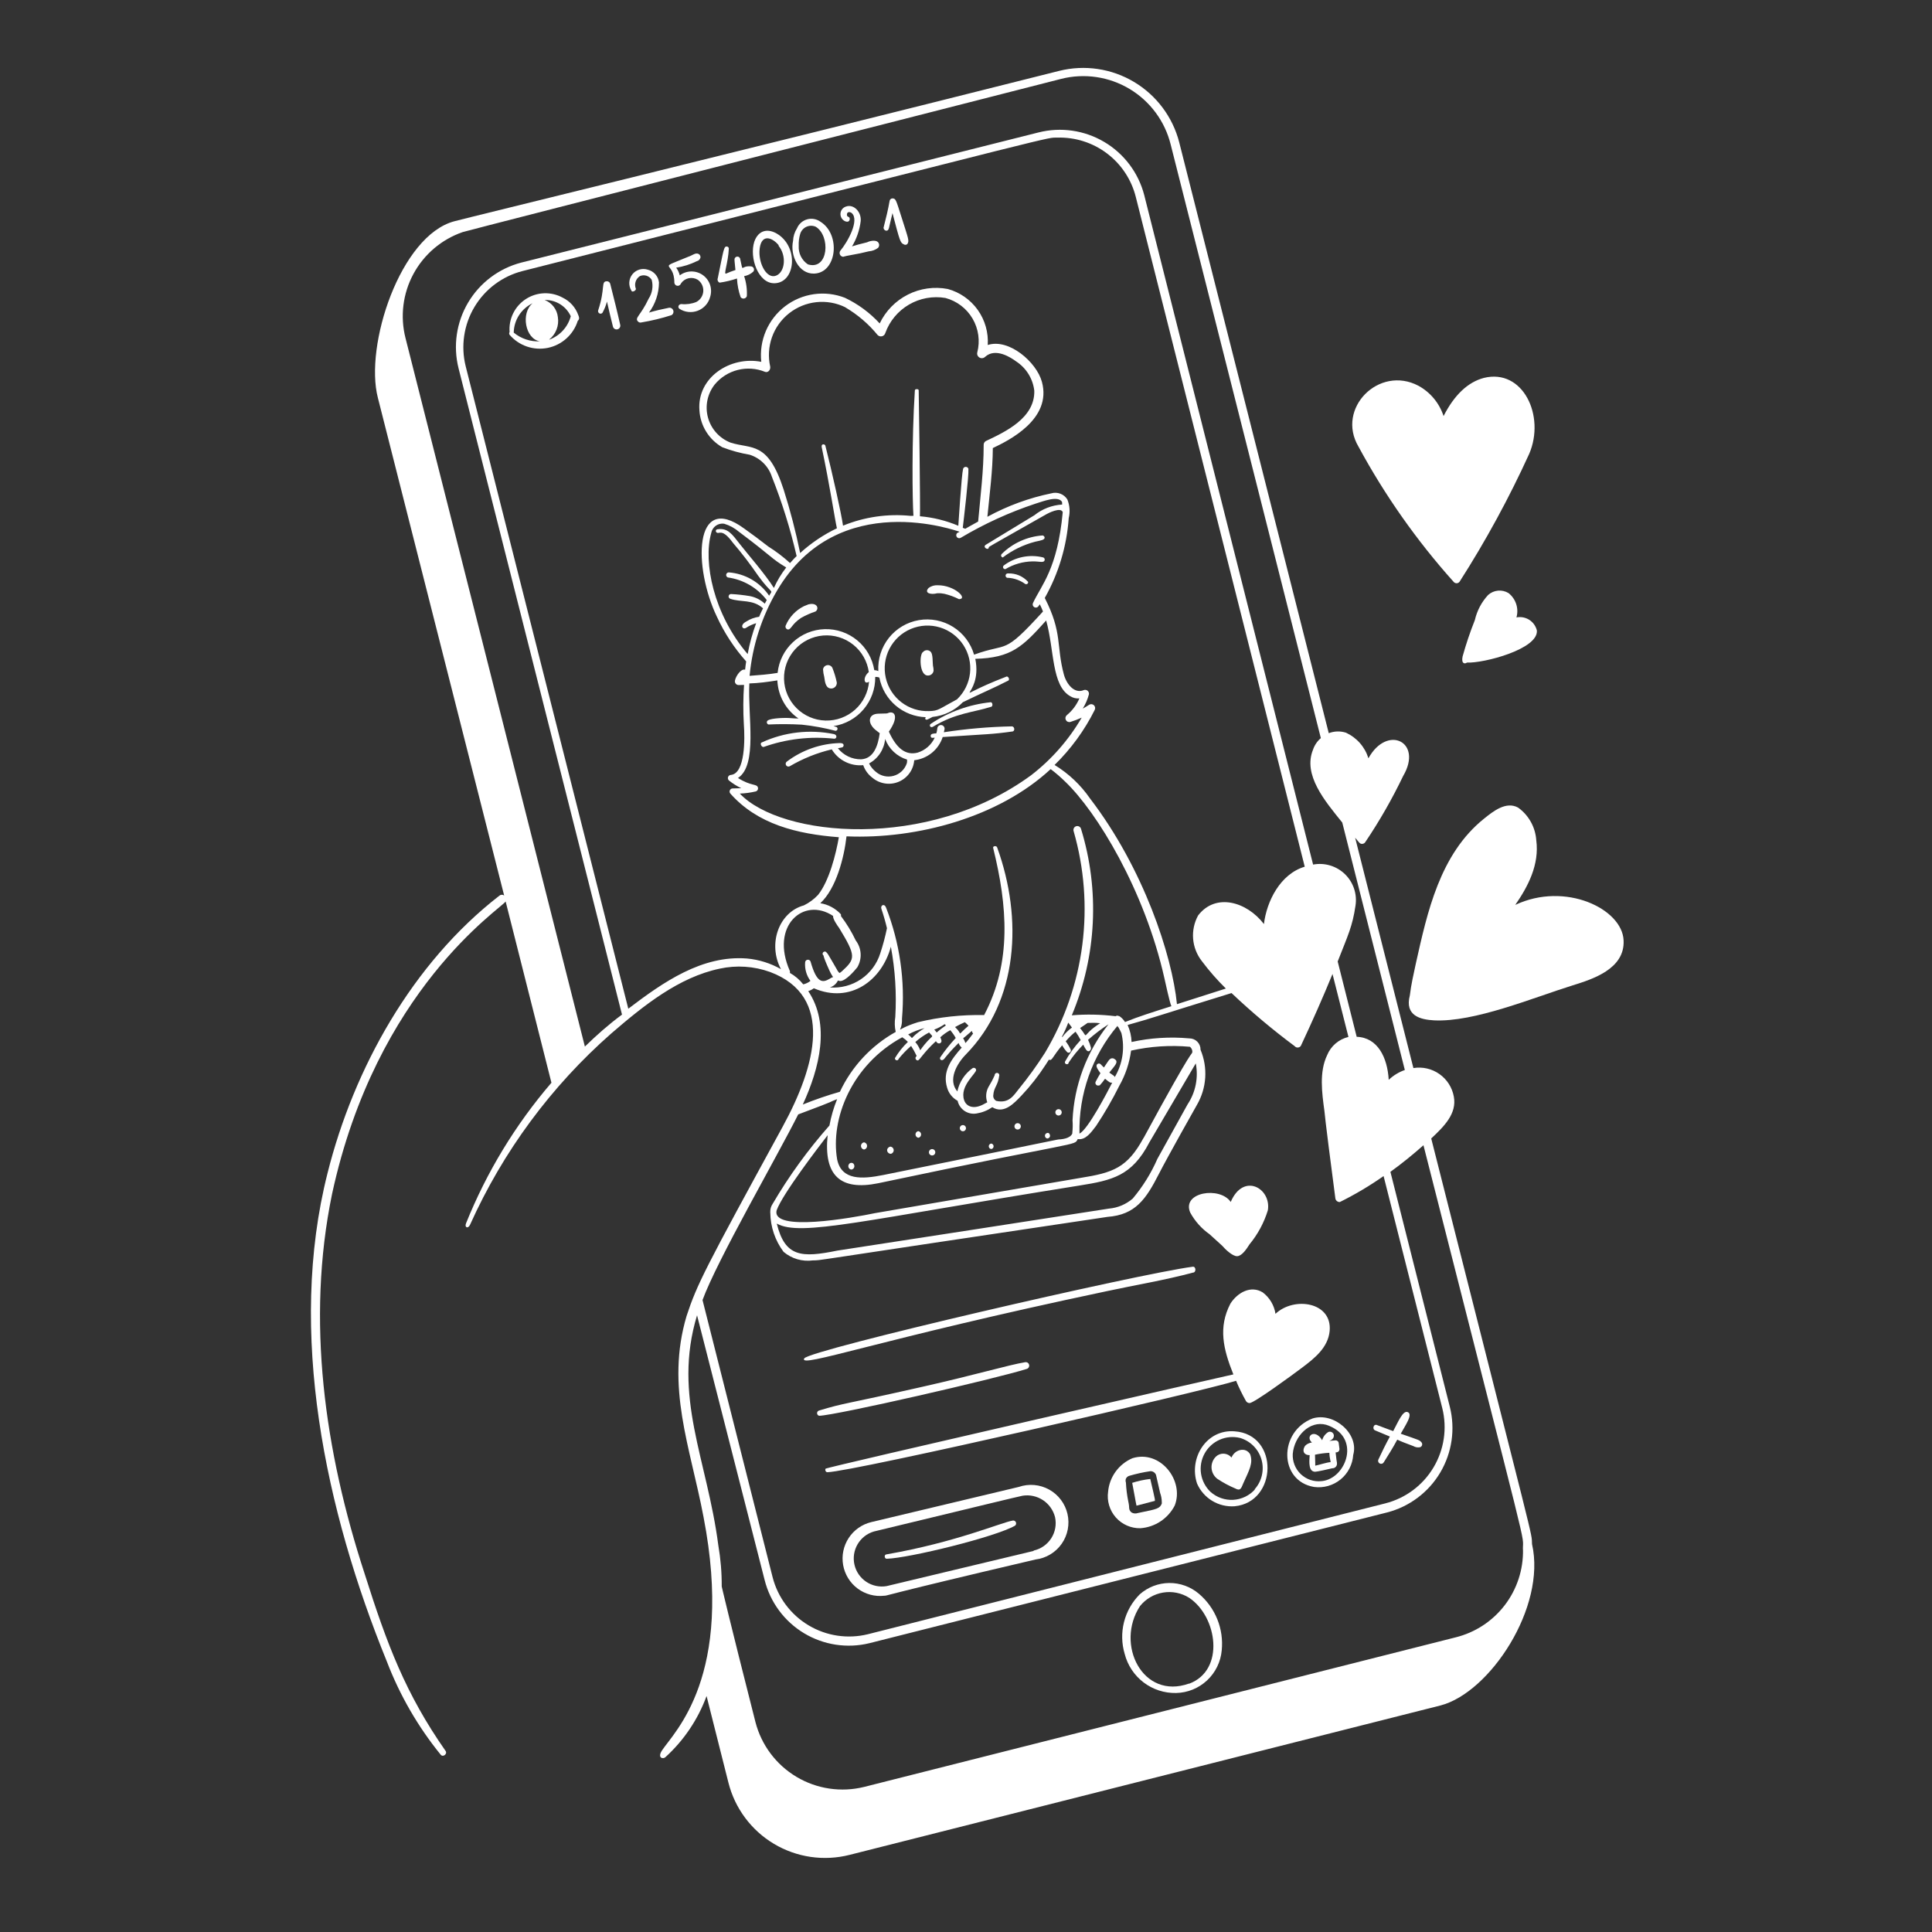 <svg width="174" height="174" viewBox="0 0 174 174" fill="none" xmlns="http://www.w3.org/2000/svg">
<rect x="0" y="0" width="174" height="174" fill="#333333" stroke="none"/>
<path d="M128.899 102.533C130.058 101.445 131.223 100.299 130.935 98.763C130.786 97.943 130.321 97.213 129.64 96.733C128.959 96.252 128.116 96.058 127.294 96.192L122.047 75.447C122.405 75.858 122.451 76.009 122.679 76.002C122.736 76.001 122.791 75.985 122.84 75.957C122.889 75.93 122.931 75.89 122.961 75.842C124.241 73.944 125.379 71.955 126.369 69.891C128.187 66.803 124.929 65.225 123.244 68.293C123.088 67.788 122.827 67.322 122.479 66.925C122.13 66.528 121.702 66.209 121.222 65.988C120.715 65.825 120.168 65.841 119.671 66.032L106.205 12.824C105.618 10.54 104.152 8.582 102.126 7.375C100.101 6.168 97.68 5.812 95.393 6.383C63.44 14.428 42.981 19.387 40.921 19.927C36.057 21.212 32.804 31.124 34.035 35.838L45.406 80.654C45.344 80.606 45.267 80.58 45.189 80.582C45.11 80.585 45.035 80.614 44.976 80.666C37.135 86.743 31.862 96.223 29.499 105.654C25.873 119.954 29.299 136.028 34.84 149.637C36.003 152.676 37.641 155.511 39.693 158.036C39.903 158.291 40.315 157.959 40.131 157.694C36.543 152.566 34.865 148.135 32.844 141.747C29.241 130.732 27.556 118.919 29.906 107.532C33.895 89.088 45.119 81.843 45.539 81.19L49.664 97.514C46.422 101.287 43.823 105.567 41.969 110.183C41.819 110.55 42.152 110.701 42.335 110.3C45.296 103.711 49.636 97.834 55.063 93.066C57.986 90.546 61.145 88.009 64.818 87.239C66.329 86.91 67.902 87.014 69.356 87.54C75.171 89.719 73.477 96.002 70.495 101.46C63.47 114.313 62.783 115.648 61.835 118.518C59.934 124.916 62.171 130.319 63.362 136.628C66.141 150.991 60.715 155.979 59.616 157.655C59.18 158.334 59.714 158.445 59.92 158.262C61.585 156.751 62.86 154.86 63.635 152.749L65.603 160.547C65.891 161.692 66.402 162.768 67.107 163.715C67.812 164.662 68.696 165.461 69.71 166.065C70.724 166.669 71.848 167.068 73.016 167.237C74.184 167.407 75.374 167.344 76.518 167.053L129.744 153.595C134.173 152.44 139.278 144.753 137.977 139.062C137.908 137.833 138.583 140.8 128.899 102.533ZM52.676 94.256L36.522 30.453C36.025 28.505 36.279 26.441 37.234 24.671C38.188 22.902 39.773 21.556 41.674 20.901C41.992 20.782 95.013 7.246 95.574 7.103C96.609 6.841 97.686 6.787 98.743 6.942C99.8 7.098 100.816 7.461 101.732 8.01C102.648 8.56 103.447 9.284 104.082 10.143C104.718 11.002 105.177 11.978 105.434 13.014L118.958 66.475C118.634 66.752 118.391 67.112 118.254 67.515C117.323 69.794 119.33 72.15 120.887 74.079L126.522 96.366C125.982 96.555 125.487 96.857 125.071 97.251C124.955 95.238 124.077 93.441 122.186 93.377L120.475 86.593C121.411 84.204 121.802 83.442 122.078 81.57C122.159 81.055 122.115 80.528 121.95 80.034C121.785 79.539 121.504 79.092 121.13 78.729C120.755 78.366 120.3 78.098 119.801 77.948C119.301 77.797 118.773 77.769 118.261 77.866L103.05 17.562C102.528 15.557 101.235 13.84 99.453 12.785C97.67 11.729 95.543 11.421 93.534 11.927L46.932 23.653C44.929 24.177 43.213 25.47 42.158 27.252C41.103 29.034 40.794 31.16 41.298 33.168L56.019 91.377C54.788 92.29 53.719 93.24 52.676 94.256ZM67.272 86.325C63.231 86.01 59.74 88.446 56.586 90.847L41.942 32.99C41.488 31.172 41.773 29.248 42.734 27.64C43.696 26.031 45.255 24.869 47.072 24.408C97.532 11.611 94.089 12.434 95.226 12.394C96.84 12.345 98.421 12.85 99.707 13.825C100.993 14.8 101.907 16.186 102.296 17.752L117.507 78.056C115.282 78.718 114.071 81.207 113.833 83.222C112.282 81.199 109.484 80.393 107.906 82.445C107.552 83.089 107.396 83.822 107.455 84.554C107.515 85.285 107.789 85.983 108.242 86.561C108.899 87.438 109.622 88.263 110.404 89.03L105.999 90.437C105.562 86.046 102.994 78.207 98.167 71.908C97.326 70.691 96.24 69.664 94.977 68.894C96.449 67.456 97.671 65.782 98.59 63.941C98.627 63.872 98.64 63.792 98.628 63.715C98.615 63.638 98.577 63.566 98.519 63.513C98.462 63.46 98.388 63.427 98.31 63.42C98.232 63.413 98.153 63.432 98.087 63.474C97.905 63.598 97.706 63.713 97.515 63.82C97.761 63.422 97.948 62.99 98.069 62.538C98.08 62.479 98.076 62.418 98.056 62.361C98.037 62.304 98.002 62.253 97.957 62.214C97.911 62.174 97.856 62.147 97.797 62.135C97.738 62.123 97.677 62.127 97.619 62.146C96.786 62.516 96.061 61.642 95.817 60.755C95.11 58.143 95.71 57.013 94.094 53.853C95.338 51.647 96.075 49.191 96.251 46.664C96.387 46.103 96.344 45.515 96.127 44.98C95.98 44.745 95.759 44.563 95.499 44.464C95.239 44.365 94.954 44.353 94.686 44.431C92.672 44.845 90.731 45.557 88.926 46.543C89.135 44.403 89.406 42.379 89.416 40.354C90.831 39.681 94.766 37.756 93.835 34.383C93.355 32.616 90.864 30.452 88.958 31.071C89.03 29.946 88.712 28.83 88.058 27.911C87.403 26.992 86.452 26.327 85.365 26.028C84.143 25.793 82.877 25.97 81.767 26.531C80.656 27.093 79.763 28.006 79.227 29.129C78.342 28.168 77.28 27.384 76.1 26.822C75.211 26.475 74.249 26.362 73.304 26.495C72.359 26.628 71.465 27.003 70.707 27.582C69.95 28.162 69.354 28.927 68.978 29.803C68.603 30.68 68.459 31.639 68.562 32.587C65.788 32.042 62.756 33.984 62.992 36.964C63.033 37.644 63.243 38.303 63.603 38.882C63.963 39.461 64.46 39.941 65.052 40.279C65.847 40.584 66.67 40.809 67.509 40.952C67.977 41.097 68.403 41.353 68.751 41.696C69.1 42.04 69.362 42.462 69.514 42.928C70.434 45.246 71.179 47.63 71.741 50.06C71.743 50.144 71.88 49.887 71.152 50.709C70.546 50.156 69.891 49.657 69.195 49.221C68.427 48.627 67.729 48.099 67.015 47.596C62.423 44.234 62.459 51.159 64.558 55.528C65.233 56.999 66.125 58.362 67.203 59.569C67.16 59.815 67.133 60.069 67.106 60.314C66.732 60.199 66.279 60.886 66.197 61.268C66.182 61.32 66.18 61.374 66.191 61.426C66.201 61.479 66.224 61.528 66.257 61.57C66.291 61.612 66.334 61.645 66.382 61.668C66.431 61.69 66.485 61.7 66.538 61.697L67.01 61.684C66.929 62.866 66.923 64.052 66.993 65.236C67.09 66.549 67.118 69.644 65.84 69.79C65.782 69.79 65.725 69.808 65.677 69.841C65.629 69.874 65.592 69.921 65.572 69.976C65.551 70.031 65.548 70.091 65.562 70.147C65.577 70.204 65.608 70.255 65.652 70.293C65.993 70.567 66.365 70.8 66.76 70.987L65.985 71.009C65.932 71.009 65.881 71.024 65.837 71.052C65.793 71.081 65.757 71.121 65.735 71.168C65.712 71.215 65.704 71.268 65.71 71.32C65.716 71.372 65.737 71.421 65.77 71.462C68.219 74.235 71.778 75.113 75.549 75.402C75.288 76.911 74.69 79.315 73.68 80.592C73.314 80.983 72.88 81.304 72.4 81.54C70.148 82.152 69.124 85.007 70.336 87.284C69.395 86.75 68.35 86.423 67.272 86.325ZM102.984 102.493C101.525 105.175 100.255 105.616 97.291 106.088L78.823 109.254C76.777 109.683 69.424 110.989 69.95 108.991C70.498 107.5 73.719 103.308 74.54 102.239C74.171 105.843 75.654 107.269 79.101 106.563C97.548 102.665 96.721 103.237 97.065 102.586C97.76 102.701 98.255 102.012 98.718 101.4C99.49 100.238 100.188 99.029 100.809 97.781C101.363 96.806 101.722 95.733 101.866 94.621C103.606 94.231 105.395 94.115 107.171 94.276C107.241 94.333 107.297 94.406 107.334 94.488C107.372 94.571 107.39 94.66 107.387 94.751C107.222 95.203 107.738 93.745 102.993 102.493L102.984 102.493ZM107.694 95.771C107.944 97.051 107.679 98.377 106.956 99.462L104.235 104.373C103.671 105.663 102.924 106.866 102.017 107.945C101.416 108.464 100.666 108.781 99.875 108.849C99.187 108.97 75.41 112.632 75.41 112.632C72.189 113.289 70.702 113.222 69.958 110.198C72.118 111.401 77.719 109.884 97.201 106.774C100.182 106.301 101.942 105.906 103.51 102.892L107.694 95.771ZM81.257 93.418C81.442 93.538 81.613 93.677 81.767 93.834C81.315 94.266 80.923 94.756 80.602 95.293C80.598 95.315 80.599 95.338 80.604 95.36C80.609 95.382 80.618 95.403 80.631 95.421C80.644 95.44 80.661 95.455 80.68 95.467C80.699 95.479 80.721 95.487 80.743 95.491C80.765 95.495 80.788 95.495 80.81 95.49C80.832 95.484 80.853 95.475 80.871 95.462C80.89 95.449 80.905 95.433 80.917 95.413C80.929 95.394 80.938 95.373 80.941 95.351C81.278 94.934 81.651 94.548 82.056 94.197C82.242 94.484 82.409 94.784 82.554 95.094C82.489 95.189 82.448 95.224 82.449 95.282C82.448 95.31 82.452 95.338 82.461 95.364C82.47 95.391 82.485 95.415 82.503 95.435C82.522 95.456 82.544 95.473 82.57 95.484C82.595 95.496 82.622 95.503 82.65 95.505C82.835 95.499 83.096 94.876 84.287 93.771C84.375 93.878 84.428 93.978 84.572 93.974C84.603 93.974 84.633 93.968 84.662 93.956C84.69 93.943 84.716 93.925 84.737 93.902C84.757 93.879 84.773 93.852 84.783 93.823C84.793 93.793 84.796 93.762 84.793 93.731C84.774 93.623 84.737 93.518 84.683 93.422C84.954 93.171 85.257 92.956 85.584 92.781C85.772 92.998 85.937 93.233 86.076 93.484C85.571 94.023 85.108 94.6 84.691 95.21C84.666 95.243 84.654 95.283 84.657 95.323C84.659 95.364 84.676 95.403 84.705 95.431C84.733 95.46 84.772 95.478 84.812 95.481C84.853 95.484 84.893 95.473 84.926 95.448C85.044 95.445 85.152 95.096 86.334 93.932C86.383 94.095 86.482 94.24 86.615 94.346C85.659 95.427 84.855 96.505 85.301 97.968C85.373 98.217 85.493 98.448 85.655 98.649C85.817 98.85 86.018 99.017 86.245 99.139C86.328 99.515 86.554 99.844 86.874 100.057C87.195 100.27 87.586 100.35 87.965 100.28C88.468 100.198 88.946 100.006 89.366 99.717C90.431 100.379 91.363 99.323 91.985 98.681C92.796 97.823 93.526 96.893 94.167 95.903C94.571 95.284 94.432 95.44 94.526 95.462C94.764 95.523 94.828 95.108 95.661 94.139C95.773 94.349 95.912 94.544 96.074 94.718C96.103 94.763 96.149 94.795 96.201 94.806C96.254 94.817 96.309 94.807 96.354 94.778C96.399 94.748 96.43 94.702 96.442 94.65C96.453 94.597 96.442 94.543 96.413 94.498C96.296 94.245 96.15 94.005 95.98 93.784C96.245 93.465 96.542 93.174 96.866 92.916C97.038 93.155 97.192 93.407 97.326 93.67C96.778 94.259 96.303 94.913 95.914 95.617C95.837 95.88 96.251 95.928 96.245 95.7C96.628 95.12 97.068 94.579 97.557 94.085C97.744 94.426 97.88 94.768 98.114 94.66C98.169 94.627 98.213 94.576 98.237 94.516C98.261 94.456 98.265 94.39 98.247 94.327C98.188 94.093 98.102 93.867 97.992 93.651C98.57 93.138 99.185 92.67 99.833 92.249C97.869 94.721 96.736 97.75 96.595 100.903C96.623 101.272 96.617 101.642 96.576 102.009L96.578 102.076C96.381 102.563 95.589 102.594 95.48 102.614C95.134 102.624 96.428 102.418 79.543 105.825C77.623 106.209 75.795 106.311 75.396 104.425C74.769 100.782 76.689 95.902 81.257 93.418ZM81.774 93.176C82.244 92.918 82.746 92.722 83.267 92.594C81.675 93.575 82.446 93.688 81.807 93.175L81.774 93.176ZM83.675 92.987C84.189 93.58 84.02 92.977 82.877 94.587C82.774 94.317 82.624 94.067 82.434 93.849C82.811 93.512 83.228 93.223 83.675 92.987ZM84.14 92.729C84.471 92.603 84.787 92.439 85.079 92.238C85.261 92.419 85.264 92.233 84.498 92.871C84.275 93.046 84.444 93.033 84.14 92.729ZM87.517 92.827C87.597 92.985 87.52 92.954 87.642 93.077C87.504 93.266 87.106 93.792 86.95 93.94C86.896 93.786 86.827 93.638 86.743 93.499C86.876 93.427 86.99 93.298 87.551 92.826L87.517 92.827ZM86.461 93.068C86.397 92.951 86.323 92.841 86.24 92.737C86.169 92.653 86.094 92.574 86.014 92.499C86.3 92.337 86.595 92.191 86.896 92.06C87.014 92.158 87.124 92.265 87.226 92.38C86.971 92.597 86.727 92.826 86.495 93.067L86.461 93.068ZM95.647 93.355C95.862 92.949 96.05 92.53 96.21 92.099L96.543 92.545C96.206 92.786 95.909 93.079 95.665 93.414L95.647 93.355ZM97.254 92.601C97.618 92.354 97.693 92.319 97.949 92.126C98.32 92.115 98.699 92.104 99.08 92.153C97.249 93.318 98.144 93.655 97.287 92.6L97.254 92.601ZM100.456 95.454C100.404 95.382 100.327 95.334 100.24 95.317C100.153 95.301 100.064 95.318 99.989 95.366C99.841 95.488 99.842 95.522 99.421 96.141C99.325 96.043 99.23 95.961 99.143 95.862C99.108 95.819 99.058 95.791 99.003 95.783C98.948 95.775 98.892 95.788 98.847 95.82C98.599 95.996 98.912 96.358 99.107 96.656C98.962 96.897 98.817 97.145 98.697 97.385C98.67 97.424 98.654 97.471 98.653 97.519C98.652 97.567 98.665 97.614 98.691 97.654C98.716 97.695 98.753 97.727 98.796 97.747C98.84 97.767 98.888 97.774 98.936 97.766C98.936 97.766 99.062 97.763 99.086 97.703C99.732 97.01 99.303 97.056 99.922 97.46C99.997 97.503 100.084 97.519 100.168 97.504C99.785 98.257 97.986 101.733 97.22 102.092C97.139 98.547 98.358 95.095 100.647 92.386C100.649 92.415 100.658 92.443 100.674 92.468C100.689 92.492 100.71 92.513 100.735 92.527C100.824 92.693 100.914 92.86 100.994 93.034C101.324 94.389 101.108 95.82 100.391 97.016C100.387 96.907 100.328 96.9 99.906 96.6C100.444 95.927 100.674 95.718 100.49 95.453L100.456 95.454ZM100.774 91.514C100.728 91.485 100.675 91.47 100.621 91.472C100.567 91.473 100.514 91.491 100.471 91.522C99.163 91.361 97.842 91.333 96.529 91.441C98.762 86.112 99.056 80.169 97.359 74.647C97.346 74.603 97.325 74.562 97.296 74.526C97.267 74.491 97.232 74.461 97.192 74.439C97.151 74.417 97.107 74.403 97.062 74.398C97.016 74.393 96.97 74.397 96.926 74.41C96.882 74.423 96.841 74.445 96.806 74.473C96.77 74.502 96.74 74.538 96.718 74.578C96.696 74.618 96.683 74.662 96.678 74.708C96.673 74.753 96.677 74.799 96.69 74.843C97.65 78.17 97.918 81.658 97.476 85.092C97.034 88.526 95.891 91.833 94.119 94.807C93.391 95.949 92.597 97.048 91.741 98.097C91.301 98.641 90.876 99.404 89.73 99.15C89.642 99.105 89.569 99.036 89.52 98.95C89.471 98.865 89.448 98.767 89.454 98.668C89.508 97.874 89.877 97.813 90.001 96.831C89.999 96.775 89.976 96.722 89.935 96.684C89.894 96.645 89.84 96.625 89.784 96.626C89.728 96.628 89.675 96.651 89.637 96.692C89.599 96.733 89.578 96.787 89.58 96.843C89.418 97.209 89.23 97.564 89.019 97.905C88.907 98.113 88.839 98.343 88.821 98.579C88.803 98.814 88.835 99.052 88.915 99.274L88.533 99.479C87.635 99.935 87.019 99.632 86.834 99.089C86.393 97.794 87.971 96.644 87.912 96.35C87.907 96.314 87.892 96.279 87.869 96.25C87.846 96.22 87.815 96.198 87.781 96.184C87.746 96.171 87.708 96.167 87.671 96.172C87.635 96.178 87.6 96.193 87.571 96.217C86.877 96.717 86.396 97.459 86.221 98.296C85.349 97.275 86.151 95.827 86.971 94.985C91.734 90.126 92.114 82.717 89.815 76.346C89.767 76.128 89.397 76.189 89.444 76.357C90.731 81.567 91.146 86.65 88.632 91.42C86.626 91.377 84.621 91.592 82.67 92.062C80.262 92.823 81.293 93.181 81.235 91.732C81.53 88.33 81.037 84.906 79.795 81.726C79.64 81.334 79.283 81.538 79.376 81.839C79.566 82.396 79.735 82.982 79.882 83.596C79.725 84.361 79.524 85.116 79.279 85.857C78.982 86.808 78.37 87.63 77.545 88.188C76.719 88.746 75.729 89.008 74.736 88.93C74.895 88.883 75.043 88.802 75.169 88.694C75.295 88.586 75.397 88.452 75.469 88.302C75.535 88.335 75.607 88.354 75.681 88.355C76.17 88.341 76.921 87.477 77.207 87.123C77.429 86.751 77.535 86.321 77.51 85.889C77.486 85.457 77.333 85.041 77.07 84.697C76.7 83.921 76.253 83.185 75.734 82.499C75.752 82.447 75.75 82.39 75.729 82.339C75.243 81.809 74.59 81.459 73.879 81.346C75.317 80.014 76.023 77.227 76.239 75.323C82.615 75.597 89.973 73.592 94.625 69.267C95.084 69.614 95.52 69.991 95.93 70.394C98.775 73.105 103.083 80.153 104.87 88.108C104.947 88.443 105.345 90.304 105.498 90.62C103.826 91.149 102.555 91.548 101.321 92.047C101.191 91.833 101.016 91.651 100.808 91.513L100.774 91.514ZM68.26 70.927C68.165 70.567 67.658 70.826 66.464 70.067C68.253 68.895 67.335 64.5 67.487 61.552C68.33 61.528 69.17 61.411 70.01 61.278C70.039 61.958 70.225 62.623 70.556 63.218C70.886 63.813 71.351 64.323 71.913 64.708C71.525 64.719 71.135 64.654 70.756 64.656C70.376 64.659 69.18 64.701 69.078 64.966C69.066 64.992 69.06 65.021 69.06 65.05C69.06 65.079 69.067 65.108 69.079 65.135C69.09 65.161 69.108 65.185 69.129 65.205C69.151 65.224 69.176 65.239 69.204 65.249C70.204 65.203 71.207 65.208 72.207 65.264C73.234 65.371 74.252 65.557 75.251 65.819C75.3 65.818 75.347 65.797 75.381 65.761C75.415 65.725 75.433 65.678 75.431 65.628C75.43 65.579 75.409 65.533 75.373 65.499C75.338 65.465 75.29 65.447 75.241 65.448L75.07 65.394C76.125 65.234 77.086 64.698 77.776 63.884C78.466 63.071 78.839 62.035 78.825 60.968C78.952 60.956 79.08 60.975 79.198 61.025C79.387 62.006 79.904 62.894 80.664 63.543C81.425 64.191 82.383 64.561 83.382 64.593C83.359 64.612 83.343 64.638 83.335 64.666C83.326 64.695 83.327 64.726 83.336 64.754C83.425 64.912 83.623 64.746 83.989 64.567C85.027 64.462 85.994 63.992 86.718 63.241C88.565 62.345 89.549 61.946 90.755 61.321C91.014 61.254 90.8 60.839 90.617 60.945C84.86 63.167 88.566 62.952 87.838 59.337C91.092 59.245 92.093 58.254 94.219 55.883C94.969 58.527 94.682 61.774 96.421 62.72C96.659 62.861 96.935 62.924 97.211 62.9C96.963 63.483 96.578 63.997 96.089 64.4C96.026 64.45 95.981 64.519 95.963 64.597C95.944 64.676 95.953 64.758 95.988 64.831C96.022 64.903 96.08 64.962 96.152 64.997C96.225 65.032 96.307 65.042 96.385 65.024C96.738 64.915 97.084 64.784 97.42 64.632C96.25 66.641 94.702 68.404 92.861 69.823C83.548 76.651 70.336 75.398 66.63 71.471C67.112 71.454 67.59 71.389 68.059 71.279C68.132 71.259 68.195 71.211 68.232 71.145C68.27 71.079 68.28 71.001 68.26 70.927ZM76.133 27.682C77.244 28.336 78.231 29.182 79.046 30.18C79.098 30.23 79.162 30.266 79.231 30.284C79.301 30.302 79.374 30.301 79.443 30.282C79.513 30.263 79.576 30.227 79.627 30.176C79.677 30.125 79.714 30.061 79.733 29.992C80.121 28.915 80.876 28.009 81.865 27.432C82.854 26.855 84.014 26.643 85.143 26.835C86.172 27.108 87.052 27.776 87.591 28.695C88.129 29.614 88.282 30.708 88.016 31.739C87.994 31.828 88.002 31.921 88.038 32.005C88.075 32.089 88.137 32.159 88.216 32.204C88.296 32.249 88.387 32.268 88.478 32.256C88.569 32.245 88.653 32.204 88.719 32.141C89.664 31.27 91.092 32.234 91.505 32.542C91.957 32.835 92.339 33.223 92.624 33.681C92.908 34.138 93.088 34.652 93.15 35.187C93.219 37.639 90.555 38.888 88.782 39.723C88.719 39.76 88.668 39.815 88.634 39.88C88.6 39.945 88.585 40.018 88.591 40.091C88.595 42.343 88.299 44.688 88.094 46.972C87.264 47.425 86.94 47.62 86.94 47.62C86.861 47.6 86.783 47.571 86.71 47.534C86.791 46.823 87.262 42.929 87.217 42.214C87.199 42.163 87.165 42.12 87.121 42.09C87.077 42.06 87.025 42.045 86.972 42.046C86.918 42.048 86.867 42.066 86.825 42.099C86.782 42.131 86.751 42.176 86.736 42.227C86.593 42.813 86.315 47.3 86.308 47.351C85.208 46.886 84.041 46.597 82.851 46.496C82.899 45.82 82.75 35.533 82.74 35.17C82.736 35.036 82.601 35.048 82.517 35.05C82.485 35.051 82.454 35.064 82.431 35.087C82.409 35.109 82.395 35.14 82.394 35.172C82.106 39.592 82.17 45.09 82.267 46.454L82.015 46.461C79.943 46.251 77.851 46.554 75.924 47.343C75.794 46.351 74.944 42.529 74.345 40.184C74.34 39.99 73.992 39.932 74 40.194C73.997 40.213 73.997 40.233 74.001 40.252C74.743 43.774 75.181 46.731 75.374 47.578C74.167 48.155 73.052 48.906 72.063 49.806C71.671 47.886 71.178 45.988 70.585 44.12C69.16 39.682 67.689 40.474 65.791 39.862C65.3 39.67 64.86 39.366 64.508 38.974C64.155 38.582 63.9 38.113 63.761 37.604C63.623 37.096 63.606 36.562 63.711 36.045C63.817 35.528 64.042 35.044 64.368 34.63C64.904 33.982 65.632 33.522 66.447 33.317C67.262 33.111 68.121 33.172 68.9 33.489C69.181 33.59 69.409 33.306 69.367 33.02C69.169 32.141 69.223 31.223 69.524 30.373C69.825 29.523 70.359 28.776 71.067 28.217C71.774 27.658 72.625 27.31 73.521 27.214C74.417 27.118 75.323 27.277 76.132 27.674L76.133 27.682ZM86.425 47.888L86.209 48.004C86.16 48.048 86.129 48.108 86.122 48.174C86.114 48.239 86.131 48.305 86.169 48.359C86.207 48.413 86.263 48.451 86.327 48.466C86.391 48.481 86.458 48.473 86.516 48.442C88.649 47.171 90.914 46.137 93.27 45.357C93.897 45.17 95.307 44.59 95.653 45.213C95.66 45.289 95.662 45.365 95.66 45.441C94.745 45.495 93.87 45.832 93.156 46.406L88.786 49.061C88.447 49.273 89.022 49.619 89.055 49.306C89.052 49.222 88.855 49.379 94.25 46.307C94.375 46.236 95.53 45.63 95.713 46.122C95.243 51.256 93.774 52.707 93.035 54.305C93.003 54.368 92.996 54.442 93.014 54.51C93.033 54.579 93.077 54.638 93.137 54.677C93.197 54.715 93.269 54.73 93.339 54.718C93.409 54.706 93.472 54.668 93.516 54.612C93.565 54.551 93.597 54.483 93.646 54.423C93.754 54.634 93.85 54.851 93.934 55.072C90.254 59.125 90.866 57.809 87.727 58.961C87.425 57.922 86.751 57.031 85.835 56.458C84.918 55.884 83.823 55.668 82.757 55.85C81.691 56.033 80.73 56.601 80.056 57.447C79.383 58.293 79.044 59.358 79.105 60.437C78.99 60.387 78.866 60.359 78.74 60.355C78.57 59.303 78.024 58.349 77.204 57.67C76.383 56.991 75.343 56.633 74.278 56.663C73.213 56.693 72.196 57.11 71.415 57.834C70.634 58.559 70.143 59.543 70.033 60.602C69.194 60.744 68.352 60.802 67.51 60.868C67.761 58.164 68.602 55.549 69.975 53.206C75.494 43.804 86.324 47.891 86.425 47.888ZM86.188 62.986C84.526 63.877 84.53 64.02 83.687 64.044C82.785 64.08 81.9 63.799 81.184 63.249C80.469 62.7 79.969 61.916 79.772 61.035C79.574 60.155 79.693 59.233 80.105 58.431C80.518 57.628 81.199 56.996 82.03 56.645C82.861 56.293 83.79 56.244 84.653 56.507C85.516 56.769 86.26 57.326 86.755 58.081C87.249 58.836 87.464 59.74 87.36 60.636C87.256 61.532 86.841 62.364 86.188 62.986ZM78.271 61.372C78.191 62.35 77.74 63.26 77.01 63.915C76.279 64.57 75.326 64.92 74.345 64.894C73.365 64.868 72.431 64.467 71.737 63.774C71.043 63.081 70.64 62.149 70.612 61.168C70.585 60.187 70.933 59.233 71.587 58.502C72.241 57.771 73.15 57.318 74.128 57.236C75.105 57.154 76.077 57.45 76.843 58.062C77.609 58.675 78.112 59.558 78.247 60.529C77.703 60.966 77.783 61.706 78.255 61.406L78.271 61.372ZM69.698 52.952C68.92 51.709 67.325 49.89 66.624 48.991C65.924 48.091 65.545 47.545 64.655 47.663C64.452 47.669 64.432 47.847 64.51 47.929C64.754 48.2 64.97 47.469 66.005 48.882C66.818 49.83 67.579 50.822 68.283 51.854C69.591 53.639 69.632 53.03 69.27 53.648C68.86 53.048 68.32 52.549 67.691 52.185C67.061 51.822 66.358 51.605 65.634 51.55C65.579 51.55 65.525 51.57 65.483 51.605C65.441 51.641 65.412 51.691 65.403 51.745C65.393 51.8 65.403 51.856 65.431 51.904C65.459 51.952 65.502 51.988 65.554 52.007C66.942 52.201 68.199 52.931 69.054 54.042L68.877 54.368C68.506 54.019 68.043 53.784 67.542 53.688C66.982 53.593 66.417 53.53 65.85 53.5C65.797 53.497 65.746 53.513 65.704 53.545C65.662 53.577 65.633 53.623 65.623 53.674C65.612 53.726 65.62 53.779 65.645 53.825C65.67 53.871 65.711 53.906 65.76 53.925C66.749 54.268 67.769 53.944 68.721 54.785C68.593 55.034 68.473 55.29 68.371 55.546C67.964 55.601 67.573 55.745 67.227 55.967C66.587 56.297 66.877 56.719 67.168 56.559C67.456 56.37 67.77 56.225 68.101 56.127C67.765 57.03 67.509 57.96 67.336 58.908C64.265 55.317 63.313 50.637 64.057 47.992C64.106 47.732 64.254 47.501 64.47 47.347C64.685 47.193 64.952 47.129 65.214 47.166C65.716 47.316 66.18 47.571 66.576 47.912C69.731 50.277 69.376 50.245 70.809 51.107C70.367 51.676 69.993 52.295 69.698 52.952ZM71.139 87.624C71.154 87.563 71.153 87.499 71.133 87.439C69.331 83.365 72.394 80.73 75.034 82.494C74.981 82.732 75.421 83.377 75.57 83.567C77.119 86.113 77.05 86.351 75.825 87.474C75.668 87.613 75.619 87.64 75.584 87.616C75.484 87.515 75.404 87.397 75.347 87.268C74.593 85.99 74.456 85.606 74.214 85.715C74.183 85.726 74.156 85.745 74.134 85.77C74.113 85.795 74.098 85.825 74.091 85.857C74.085 85.889 74.086 85.923 74.096 85.954C74.106 85.986 74.124 86.014 74.147 86.037C74.234 86.11 74.008 85.881 74.71 87.43C75.096 88.262 75.152 87.847 74.73 88.146C74.075 88.528 73.562 88.576 72.999 86.593C72.978 86.54 72.94 86.495 72.89 86.467C72.841 86.438 72.783 86.427 72.727 86.436C72.67 86.444 72.618 86.472 72.579 86.513C72.54 86.555 72.516 86.609 72.512 86.665C72.464 87.263 72.633 87.857 72.99 88.339C72.801 88.493 72.579 88.601 72.341 88.653C72.012 88.234 71.603 87.884 71.139 87.624ZM72.788 89.264C72.971 89.207 73.142 89.12 73.295 89.005C76.575 90.422 79.417 88.308 80.233 85.265C80.623 87.352 80.757 89.478 80.632 91.597C80.558 92.042 80.571 92.497 80.67 92.937C78.472 94.163 76.713 96.049 75.644 98.327C74.51 98.65 73.395 99.034 72.302 99.477C73.812 96.186 74.796 92.252 72.788 89.256L72.788 89.264ZM71.889 100.366C75.871 98.878 74.391 99.367 75.393 98.992C75.082 99.758 74.85 100.553 74.701 101.366C72.772 103.546 71.059 105.908 69.587 108.42C69.44 108.635 69.365 108.891 69.372 109.151C69.368 109.161 69.367 109.171 69.367 109.181C69.367 109.191 69.369 109.201 69.374 109.21C69.387 110.486 69.806 111.724 70.571 112.745C70.933 113.052 71.356 113.279 71.811 113.411C72.267 113.543 72.746 113.578 73.216 113.513C74.135 113.487 71.537 113.797 99.736 109.596C102.261 109.406 103.208 108.004 104.367 105.735C105.094 104.306 107.744 99.591 107.8 99.505C108.233 98.759 108.488 97.923 108.544 97.062C108.6 96.202 108.456 95.34 108.123 94.544C108.126 94.409 108.102 94.276 108.052 94.15C108.002 94.025 107.928 93.912 107.833 93.816C107.738 93.72 107.625 93.644 107.5 93.593C107.376 93.542 107.242 93.517 107.107 93.519C105.369 93.36 103.617 93.47 101.912 93.844C101.895 93.314 101.774 92.793 101.556 92.31C103.699 91.718 104.399 91.445 110.914 89.437C112.71 91.139 114.606 92.733 116.592 94.211C116.626 94.253 116.669 94.288 116.719 94.311C116.769 94.334 116.823 94.345 116.878 94.343C116.933 94.342 116.986 94.327 117.035 94.302C117.083 94.276 117.125 94.239 117.156 94.195C118.198 91.972 119.157 89.802 120.009 87.719L121.444 93.389C121.017 93.49 120.62 93.692 120.286 93.977C119.952 94.263 119.691 94.623 119.525 95.03C118.8 96.535 119.056 98.418 119.28 100.056C119.289 100.368 119.985 105.865 120.262 107.899C120.269 108 120.316 108.094 120.392 108.161C120.468 108.229 120.567 108.263 120.669 108.258C122.039 107.579 123.356 106.797 124.609 105.919L129.894 126.816C130.348 128.634 130.063 130.558 129.101 132.166C128.14 133.774 126.58 134.936 124.764 135.397L78.163 147.182C76.344 147.629 74.423 147.34 72.816 146.378C71.209 145.416 70.047 143.858 69.582 142.044L63.271 117.086C64.57 113.522 70.037 104.071 71.889 100.366ZM137.165 139.558C137.199 141.37 136.617 143.14 135.513 144.577C134.408 146.014 132.848 147.033 131.088 147.466L77.829 160.933C75.757 161.446 73.567 161.12 71.733 160.027C69.9 158.934 68.572 157.162 68.038 155.096C65.569 145.389 65 142.883 65 142.883C65.007 141.636 64.904 140.392 64.691 139.163C63.687 131.423 60.557 125.784 62.778 118.458L68.863 142.292C69.365 144.297 70.639 146.021 72.408 147.088C74.178 148.156 76.297 148.479 78.304 147.988L124.939 136.21C126.943 135.689 128.661 134.396 129.716 132.613C130.771 130.831 131.079 128.704 130.573 126.695L125.223 105.539C126.256 104.793 127.245 103.988 128.2 103.143C138.079 142.054 137.133 137.855 137.156 139.558L137.165 139.558Z" fill="white"/>
<path d="M102.643 143.593C101.955 144.284 101.467 145.147 101.23 146.092C100.992 147.037 101.014 148.029 101.294 148.963C101.557 149.984 102.157 150.887 102.997 151.525C103.838 152.162 104.869 152.497 105.923 152.475C106.962 152.453 107.955 152.048 108.713 151.338C109.471 150.629 109.941 149.664 110.032 148.63C110.127 147.679 109.99 146.719 109.633 145.833C109.276 144.947 108.709 144.161 107.981 143.542C107.235 142.905 106.283 142.559 105.302 142.568C104.321 142.578 103.376 142.941 102.643 143.593ZM107.089 151.624C102.913 153.117 100.417 148.093 102.672 144.646C103.191 144 103.93 143.566 104.747 143.43C105.565 143.293 106.404 143.462 107.105 143.905C109.642 145.604 110.353 150.434 107.089 151.641L107.089 151.624ZM90.312 50.207C91.187 49.542 92.186 49.058 93.249 48.782C93.828 48.664 94.029 48.617 94.083 48.446C94.085 48.392 94.066 48.339 94.03 48.298C93.995 48.257 93.945 48.231 93.891 48.224C92.504 48.325 91.198 48.918 90.21 49.898C90.188 49.922 90.172 49.952 90.165 49.984C90.157 50.017 90.159 50.051 90.17 50.082C90.18 50.114 90.199 50.142 90.224 50.164C90.249 50.186 90.279 50.201 90.312 50.207ZM93.956 50.205C93.347 50.053 92.711 50.039 92.096 50.165C91.481 50.29 90.901 50.552 90.4 50.93C90.369 50.956 90.347 50.992 90.338 51.032C90.329 51.072 90.334 51.114 90.351 51.151C90.369 51.188 90.398 51.218 90.434 51.237C90.471 51.256 90.512 51.262 90.553 51.255C91.288 50.817 92.124 50.578 92.979 50.561C93.595 50.544 94.005 50.726 94.081 50.454C94.097 50.404 94.092 50.351 94.069 50.304C94.045 50.258 94.005 50.222 93.956 50.205ZM90.8 51.644C90.77 51.639 90.74 51.64 90.711 51.648C90.682 51.656 90.655 51.67 90.632 51.69C90.61 51.709 90.591 51.734 90.579 51.761C90.567 51.789 90.561 51.819 90.562 51.849C90.563 51.879 90.571 51.908 90.584 51.935C90.598 51.962 90.617 51.985 90.641 52.004C90.665 52.022 90.693 52.035 90.722 52.041C90.751 52.047 90.782 52.047 90.811 52.04C91.348 52.076 91.864 52.26 92.302 52.571C92.33 52.596 92.365 52.611 92.402 52.615C92.439 52.618 92.476 52.61 92.508 52.592C92.54 52.573 92.566 52.545 92.581 52.511C92.596 52.477 92.6 52.439 92.593 52.403C92.368 52.153 92.09 51.956 91.781 51.824C91.471 51.693 91.136 51.632 90.8 51.644ZM84.039 65.443C86.062 64.213 87.689 64.158 89.218 63.667C89.471 63.66 89.399 63.207 89.207 63.246C87.3 63.447 85.47 64.104 83.871 65.161C83.613 65.286 83.79 65.61 84.039 65.443ZM68.763 67.277C70.807 66.549 72.989 66.294 75.145 66.531C75.381 66.524 75.413 66.169 75.091 66.111C72.911 65.669 70.647 65.931 68.625 66.859C68.407 66.908 68.553 67.283 68.763 67.277Z" fill="white"/>
<path d="M71.132 69.007C72.309 68.316 73.583 67.805 74.911 67.49C75.201 67.97 75.621 68.358 76.122 68.609C76.623 68.861 77.185 68.966 77.743 68.912C77.9 69.362 78.187 69.757 78.568 70.044C78.891 70.317 79.282 70.495 79.7 70.559C80.117 70.624 80.544 70.572 80.934 70.409C81.324 70.246 81.661 69.979 81.909 69.636C82.156 69.294 82.304 68.89 82.337 68.469C82.919 68.404 83.471 68.172 83.926 67.802C84.381 67.431 84.719 66.938 84.901 66.38C88.9 66.114 89.373 66.135 91.154 65.882C91.432 65.874 91.395 65.445 91.141 65.418C89.087 65.459 87.037 65.636 85.006 65.947C85.026 65.88 85.041 65.812 85.051 65.743C85.068 65.698 85.075 65.651 85.071 65.604C85.068 65.557 85.054 65.511 85.031 65.469C85.008 65.428 84.977 65.392 84.939 65.364C84.901 65.336 84.857 65.316 84.811 65.306C84.764 65.296 84.716 65.297 84.67 65.307C84.624 65.318 84.581 65.338 84.543 65.367C84.506 65.396 84.475 65.432 84.453 65.474C84.43 65.516 84.418 65.562 84.415 65.609C84.402 65.759 84.373 65.907 84.326 66.05C84.115 66.056 83.795 66.065 83.818 66.293C83.842 66.52 84.033 66.438 84.185 66.434C84.036 66.755 83.821 67.041 83.555 67.274C83.288 67.507 82.976 67.681 82.638 67.785C81.582 68.052 80.746 67.426 80.053 65.893C81.017 64.499 80.539 63.998 80.005 64.208C79.83 64.272 80.007 64.25 79.096 64.276C78.186 64.302 78.108 65.105 78.825 65.717L79.231 66.035C79.076 67.144 78.697 68.328 77.543 68.386C77.144 68.388 76.749 68.3 76.389 68.128C76.029 67.955 75.713 67.703 75.465 67.39L75.792 67.322C76.011 67.316 76.126 66.908 75.637 66.922C73.919 66.965 72.258 67.543 70.884 68.575C70.856 68.591 70.831 68.613 70.811 68.639C70.791 68.665 70.776 68.695 70.768 68.726C70.759 68.758 70.757 68.791 70.761 68.823C70.766 68.856 70.776 68.887 70.792 68.915C70.809 68.944 70.831 68.968 70.856 68.988C70.882 69.008 70.912 69.023 70.944 69.031C70.975 69.04 71.008 69.042 71.04 69.038C71.073 69.034 71.104 69.023 71.132 69.007ZM79.718 66.552C79.883 66.993 80.147 67.39 80.489 67.712C80.832 68.034 81.244 68.273 81.694 68.411C81.697 68.538 81.701 68.664 81.654 68.784C81.559 69.047 81.403 69.285 81.197 69.475C80.991 69.665 80.742 69.803 80.471 69.876C80.201 69.949 79.916 69.956 79.643 69.895C79.369 69.835 79.114 69.709 78.9 69.528C78.636 69.322 78.422 69.06 78.27 68.762C78.674 68.54 79.018 68.223 79.27 67.838C79.522 67.453 79.676 67.011 79.718 66.552ZM70.977 56.695C71.263 56.687 71.308 56.205 72.145 55.65C72.558 55.416 72.994 55.223 73.444 55.073C73.792 54.844 73.623 54.224 72.802 54.433L72.401 54.596C71.666 54.96 71.085 55.575 70.764 56.33C70.747 56.368 70.74 56.409 70.742 56.45C70.744 56.491 70.756 56.531 70.777 56.567C70.798 56.602 70.827 56.633 70.861 56.655C70.896 56.677 70.936 56.691 70.977 56.695ZM84.414 53.428C84.627 53.418 84.84 53.434 85.048 53.478C85.506 53.587 85.95 53.75 86.37 53.963C87.213 53.939 85.971 52.701 84.461 52.71C84.161 52.689 83.864 52.778 83.625 52.961C83.208 53.412 83.828 53.588 84.414 53.428ZM77.825 103.529C77.901 103.514 77.971 103.473 78.019 103.412C78.068 103.351 78.094 103.275 78.092 103.197C78.09 103.119 78.06 103.044 78.007 102.986C77.955 102.928 77.884 102.89 77.806 102.88C77.73 102.895 77.661 102.936 77.612 102.997C77.563 103.058 77.537 103.134 77.539 103.212C77.542 103.29 77.572 103.365 77.624 103.423C77.676 103.481 77.747 103.519 77.825 103.529ZM80.223 103.916C80.3 103.902 80.369 103.86 80.418 103.799C80.467 103.738 80.492 103.662 80.49 103.584C80.488 103.506 80.458 103.431 80.406 103.373C80.353 103.315 80.282 103.278 80.205 103.267C80.087 103.271 79.846 103.421 79.904 103.664C79.922 103.735 79.963 103.798 80.021 103.844C80.079 103.889 80.15 103.915 80.223 103.916ZM82.713 102.471C82.783 102.457 82.846 102.418 82.891 102.362C82.936 102.306 82.959 102.236 82.957 102.164C82.955 102.092 82.928 102.024 82.88 101.97C82.832 101.917 82.767 101.882 82.696 101.872C82.625 101.886 82.562 101.924 82.517 101.981C82.472 102.037 82.449 102.107 82.451 102.179C82.453 102.25 82.481 102.319 82.528 102.372C82.576 102.426 82.642 102.461 82.713 102.471ZM83.956 104.063C84.032 104.061 84.104 104.029 84.156 103.974C84.208 103.918 84.236 103.845 84.234 103.769C84.232 103.693 84.2 103.621 84.145 103.568C84.089 103.516 84.016 103.488 83.939 103.49C83.864 103.492 83.791 103.525 83.739 103.58C83.687 103.635 83.659 103.709 83.661 103.785C83.663 103.861 83.695 103.933 83.751 103.985C83.806 104.037 83.88 104.065 83.956 104.063ZM86.999 101.598C86.996 101.524 86.965 101.454 86.911 101.404C86.858 101.353 86.786 101.326 86.712 101.328C86.639 101.33 86.569 101.361 86.518 101.415C86.467 101.468 86.44 101.54 86.442 101.614C86.444 101.688 86.476 101.757 86.529 101.808C86.583 101.859 86.654 101.886 86.728 101.884C86.802 101.882 86.872 101.851 86.923 101.797C86.973 101.743 87.001 101.672 86.999 101.598ZM89.304 103.481C89.358 103.465 89.405 103.432 89.437 103.387C89.47 103.342 89.487 103.287 89.486 103.231C89.484 103.175 89.464 103.122 89.429 103.079C89.393 103.035 89.345 103.005 89.29 102.992C89.252 102.993 89.215 103.003 89.182 103.021C89.148 103.038 89.119 103.064 89.097 103.095C89.075 103.126 89.061 103.161 89.055 103.199C89.049 103.236 89.052 103.275 89.063 103.311C89.078 103.362 89.11 103.407 89.154 103.438C89.198 103.469 89.251 103.484 89.304 103.481ZM94.322 102.537C94.44 102.534 94.614 102.411 94.558 102.218C94.501 102.026 94.383 102.012 94.308 102.04C94.25 102.052 94.198 102.084 94.162 102.131C94.125 102.177 94.106 102.235 94.108 102.294C94.11 102.353 94.132 102.41 94.171 102.454C94.21 102.499 94.264 102.528 94.322 102.537ZM95.343 100.467C95.419 100.464 95.491 100.432 95.543 100.377C95.595 100.322 95.624 100.248 95.621 100.172C95.619 100.096 95.587 100.024 95.532 99.972C95.476 99.919 95.403 99.891 95.327 99.893C95.251 99.895 95.178 99.928 95.126 99.983C95.074 100.038 95.046 100.112 95.048 100.188C95.05 100.264 95.083 100.336 95.138 100.388C95.193 100.441 95.267 100.469 95.343 100.467ZM91.659 101.727C91.735 101.725 91.807 101.693 91.859 101.637C91.911 101.582 91.939 101.508 91.937 101.432C91.935 101.356 91.903 101.284 91.847 101.232C91.792 101.18 91.718 101.152 91.642 101.154C91.566 101.156 91.494 101.188 91.442 101.244C91.39 101.299 91.362 101.373 91.364 101.449C91.366 101.525 91.398 101.597 91.454 101.649C91.509 101.701 91.583 101.729 91.659 101.727ZM76.653 105.334C76.698 105.332 76.743 105.321 76.784 105.3C76.824 105.279 76.859 105.249 76.886 105.213C76.914 105.176 76.932 105.134 76.941 105.089C76.95 105.045 76.949 104.999 76.937 104.955C76.93 104.899 76.906 104.847 76.868 104.807C76.829 104.766 76.779 104.739 76.724 104.73C76.669 104.72 76.612 104.728 76.562 104.753C76.512 104.778 76.471 104.818 76.446 104.867C76.42 104.91 76.405 104.959 76.402 105.009C76.399 105.059 76.408 105.109 76.428 105.154C76.448 105.2 76.48 105.24 76.519 105.272C76.558 105.303 76.604 105.324 76.653 105.334ZM91.755 133.915L78.467 137.084C77.632 137.285 76.905 137.797 76.435 138.515C75.964 139.233 75.785 140.103 75.934 140.948C76.082 141.794 76.548 142.551 77.236 143.065C77.923 143.579 78.781 143.812 79.634 143.715C80.004 143.705 78.919 143.812 93.266 140.451C93.735 140.394 94.186 140.238 94.591 139.994C94.996 139.751 95.346 139.425 95.617 139.038C95.888 138.65 96.074 138.211 96.164 137.747C96.254 137.283 96.246 136.805 96.139 136.345C96.033 135.884 95.831 135.451 95.546 135.074C95.262 134.696 94.901 134.383 94.488 134.154C94.075 133.925 93.618 133.785 93.147 133.744C92.677 133.703 92.202 133.761 91.755 133.915ZM93.092 139.68L79.845 142.849C79.21 142.957 78.556 142.819 78.019 142.462C77.482 142.105 77.102 141.556 76.956 140.928C76.81 140.3 76.909 139.64 77.234 139.083C77.558 138.525 78.083 138.113 78.702 137.93C88.646 135.53 91.361 134.862 92.107 134.706C92.747 134.608 93.402 134.752 93.941 135.111C94.48 135.471 94.866 136.019 95.022 136.648C95.161 137.301 95.037 137.983 94.675 138.545C94.313 139.107 93.744 139.503 93.091 139.647L93.092 139.68Z" fill="white"/>
<path d="M91.234 136.941C90.193 137.106 86.135 138.891 79.848 139.989C79.604 139.996 79.641 140.392 79.86 140.385C81.874 140.328 89.674 138.419 91.424 137.4C91.466 137.364 91.495 137.315 91.508 137.262C91.521 137.208 91.516 137.152 91.495 137.101C91.474 137.051 91.437 137.008 91.391 136.979C91.344 136.95 91.289 136.937 91.234 136.941ZM118.22 127.747C115.132 128.931 115.175 133.384 118.345 133.918C118.768 133.975 119.199 133.944 119.61 133.828C120.021 133.711 120.404 133.512 120.735 133.241C121.065 132.971 121.337 132.636 121.533 132.256C121.729 131.876 121.845 131.46 121.873 131.034C122.418 129.12 120.127 127.161 118.22 127.747ZM119.03 133.392C118.691 133.432 118.348 133.396 118.025 133.289C117.701 133.181 117.405 133.004 117.157 132.77C116.909 132.536 116.716 132.25 116.59 131.933C116.464 131.616 116.409 131.276 116.429 130.936C116.562 129.363 117.929 127.907 119.442 128.319C122.635 129.359 121.284 133.143 119.064 133.391L119.03 133.392Z" fill="white"/>
<path d="M118.155 129.916C117.917 129.94 117.696 130.048 117.531 130.221C117.224 130.71 117.479 131.066 117.951 131.053C117.903 131.72 117.85 132.532 118.441 132.549C118.643 132.543 119.515 132.349 119.984 132.235C120.04 132.238 120.096 132.229 120.149 132.209C120.201 132.19 120.249 132.159 120.289 132.12C120.329 132.081 120.361 132.034 120.382 131.982C120.403 131.93 120.413 131.874 120.411 131.818C120.403 131.531 120.416 132.003 120.289 130.809C120.525 130.802 120.632 130.689 120.635 130.495L120.569 129.983C120.567 129.946 120.558 129.91 120.542 129.878C120.526 129.845 120.504 129.815 120.477 129.791C120.449 129.767 120.417 129.748 120.383 129.736C120.348 129.724 120.312 129.719 120.275 129.721C120.048 129.728 119.712 129.779 119.712 129.779C119.712 129.779 120.079 129.651 120.122 129.388C120.138 129.324 120.135 129.258 120.116 129.195C120.096 129.133 120.06 129.077 120.011 129.033C119.962 128.99 119.903 128.96 119.838 128.948C119.774 128.935 119.708 128.941 119.646 128.963C119.507 129.044 119.384 129.152 119.287 129.281C119.189 129.41 119.118 129.557 119.077 129.713C118.439 128.626 117.514 129.336 118.155 129.916ZM119.725 130.842C119.736 131.23 119.8 131.388 119.842 131.682C119.53 131.691 118.753 131.949 118.459 132C118.448 131.953 118.447 131.904 118.455 131.856L118.431 131.014C118.857 130.921 119.29 130.864 119.725 130.842ZM111.192 128.908C108.656 128.702 107.043 131.312 107.808 133.61C108.091 134.259 108.568 134.804 109.174 135.171C109.78 135.537 110.484 135.707 111.19 135.657C115.06 135.293 115.224 129.181 111.192 128.908ZM113.028 134.136C112.526 134.697 111.821 135.036 111.07 135.078C110.318 135.12 109.581 134.861 109.019 134.36C108.564 133.924 108.265 133.351 108.168 132.728C108.072 132.105 108.183 131.468 108.485 130.914C108.787 130.361 109.263 129.923 109.84 129.668C110.416 129.412 111.06 129.354 111.673 129.502C112.136 129.636 112.556 129.886 112.896 130.228C113.235 130.57 113.482 130.992 113.614 131.456C113.745 131.92 113.756 132.409 113.646 132.878C113.537 133.347 113.309 133.781 112.986 134.138L113.028 134.136ZM123.852 128.826L125.175 129.379C124.798 130.073 124.455 130.766 124.153 131.425C124.117 131.487 124.107 131.561 124.126 131.631C124.144 131.701 124.19 131.761 124.253 131.797C124.315 131.833 124.39 131.843 124.459 131.825C124.529 131.806 124.589 131.76 124.625 131.698C125.004 131.088 125.433 130.426 125.841 129.656C126.294 129.871 126.447 129.917 127.291 130.239C127.472 130.346 127.687 130.382 127.893 130.34C127.935 130.326 127.972 130.303 128.003 130.272C128.034 130.241 128.057 130.204 128.071 130.162C128.084 130.121 128.088 130.077 128.081 130.033C128.075 129.99 128.058 129.949 128.033 129.914C127.832 129.675 127.816 129.709 126.155 129.124C126.547 128.396 127.318 127.328 126.749 127.167C126.332 127.052 125.93 128.033 125.473 128.89L124.049 128.357C123.715 128.181 123.545 128.709 123.852 128.826ZM92.356 122.678C90.727 122.952 88.026 123.78 83.064 124.899C75.914 126.52 76.136 126.319 73.761 127.037C73.709 127.052 73.664 127.084 73.633 127.128C73.601 127.171 73.585 127.224 73.587 127.278C73.588 127.331 73.608 127.383 73.641 127.425C73.675 127.467 73.722 127.496 73.774 127.509C75.325 127.464 89.581 124.199 92.491 123.282C92.562 123.256 92.621 123.204 92.657 123.138C92.693 123.072 92.704 122.994 92.687 122.921C92.671 122.847 92.628 122.782 92.567 122.737C92.506 122.692 92.431 122.672 92.356 122.678ZM99.673 116.287C102.188 115.743 104.917 115.294 107.437 114.615C107.757 114.606 107.716 114.042 107.422 114.084C102.564 114.712 72.855 121.579 72.43 122.342C71.891 123.277 79.003 120.645 99.673 116.287ZM113.721 116.394C112.657 115.741 111.461 116.399 110.815 117.404C109.695 119.553 110.172 121.522 111.08 123.782C110.996 123.785 74.404 132.147 74.348 132.275C74.293 132.403 74.358 132.596 74.526 132.591C76.895 132.523 108.407 125.292 111.324 124.357C111.586 124.985 111.885 125.596 112.22 126.188C112.255 126.243 112.303 126.288 112.36 126.318C112.417 126.349 112.481 126.365 112.546 126.364C112.95 126.353 116.421 123.816 117.23 123.203C118.403 122.326 119.607 121.364 119.751 119.875C119.997 117.253 116.54 116.744 114.873 118.326C114.757 117.556 114.343 116.862 113.721 116.394ZM50.683 26.811C50.171 26.529 49.592 26.392 49.007 26.413C48.423 26.433 47.855 26.612 47.364 26.93C46.873 27.247 46.477 27.692 46.219 28.216C45.96 28.741 45.848 29.325 45.895 29.908C45.869 29.945 45.855 29.99 45.857 30.036C45.858 30.081 45.874 30.125 45.902 30.161C46.319 30.644 46.857 31.007 47.462 31.212C48.066 31.418 48.713 31.458 49.338 31.33C49.963 31.201 50.542 30.908 51.016 30.48C51.49 30.053 51.841 29.507 52.033 28.898C52.255 28.707 52.114 28.474 52.077 28.366C51.833 27.685 51.333 27.127 50.683 26.811ZM46.268 29.957C46.277 29.4 46.442 28.858 46.743 28.39C47.044 27.923 47.47 27.548 47.972 27.31C46.884 28.184 47.297 30.543 48.635 30.741C47.776 30.785 46.931 30.505 46.268 29.957ZM49.457 30.583C49.756 30.346 49.986 30.034 50.124 29.678C50.262 29.323 50.303 28.938 50.243 28.561C50.207 28.219 50.076 27.894 49.866 27.621C49.656 27.349 49.374 27.14 49.052 27.018C49.544 27.006 50.028 27.138 50.446 27.397C50.864 27.657 51.197 28.032 51.405 28.478C51.277 28.956 51.036 29.396 50.703 29.762C50.37 30.128 49.955 30.409 49.491 30.582L49.457 30.583ZM54.958 25.559C54.94 25.49 54.898 25.429 54.84 25.387C54.782 25.346 54.711 25.326 54.639 25.332C54.108 25.347 54.531 25.976 53.87 27.96C53.857 28.01 53.86 28.062 53.879 28.109C53.899 28.156 53.934 28.196 53.978 28.221C54.023 28.246 54.074 28.255 54.125 28.247C54.175 28.239 54.221 28.215 54.256 28.177C54.433 27.857 54.571 27.515 54.666 27.162C54.84 27.941 55.022 28.695 55.203 29.416C55.214 29.459 55.233 29.499 55.26 29.534C55.287 29.57 55.32 29.599 55.358 29.622C55.397 29.644 55.439 29.659 55.483 29.665C55.527 29.671 55.571 29.668 55.614 29.657C55.657 29.646 55.697 29.626 55.733 29.6C55.768 29.573 55.798 29.539 55.82 29.501C55.843 29.463 55.857 29.421 55.863 29.377C55.87 29.333 55.867 29.288 55.856 29.245C55.585 28.038 55.281 26.841 54.958 25.559ZM60.283 27.711C59.52 27.867 59.042 27.974 58.448 28.151C59.029 27.364 59.345 26.413 59.349 25.434C59.319 25.164 59.207 24.91 59.027 24.705C58.848 24.501 58.611 24.356 58.347 24.29C58.1 24.209 57.834 24.205 57.585 24.279C57.336 24.353 57.115 24.501 56.953 24.704C56.791 24.907 56.695 25.155 56.677 25.414C56.66 25.674 56.722 25.932 56.856 26.155C56.922 26.398 57.328 26.141 57.265 26C57.185 25.798 57.178 25.575 57.244 25.368C57.31 25.162 57.447 24.985 57.629 24.867C57.817 24.784 58.028 24.772 58.224 24.833C58.42 24.894 58.587 25.025 58.693 25.2C58.769 25.486 58.784 25.784 58.737 26.076C58.69 26.368 58.583 26.647 58.421 26.895C57.681 28.468 57.12 28.619 57.467 28.963C57.505 29.002 57.553 29.03 57.605 29.043C57.658 29.056 57.713 29.055 57.765 29.039C58.687 28.885 59.597 28.665 60.487 28.38C60.555 28.337 60.606 28.274 60.634 28.199C60.662 28.125 60.664 28.043 60.641 27.967C60.617 27.891 60.57 27.825 60.505 27.778C60.441 27.732 60.362 27.708 60.283 27.711ZM63.959 26.737C64.07 26.382 64.066 26 63.947 25.647C63.828 25.293 63.599 24.987 63.295 24.772C62.991 24.556 62.626 24.443 62.254 24.448C61.881 24.453 61.519 24.576 61.221 24.799C61.16 24.55 61.05 24.315 60.898 24.108C61.542 24.009 62.168 23.812 62.754 23.524C62.832 23.507 62.904 23.468 62.962 23.413C63.019 23.358 63.061 23.288 63.082 23.211C63.094 23.146 63.085 23.08 63.058 23.02C63.031 22.961 62.986 22.911 62.929 22.878C62.689 22.741 62.417 22.943 62.233 23.024C58.898 24.41 60.741 23.362 60.733 25.454C60.737 25.518 60.761 25.58 60.802 25.63C60.843 25.68 60.898 25.716 60.961 25.732C61.023 25.748 61.089 25.744 61.149 25.72C61.209 25.696 61.26 25.653 61.294 25.598C61.314 25.577 61.328 25.55 61.334 25.521C61.495 25.286 61.74 25.12 62.019 25.059C62.298 24.998 62.59 25.046 62.835 25.192C63.001 25.306 63.135 25.462 63.223 25.643C63.312 25.825 63.352 26.026 63.34 26.227C63.327 26.428 63.264 26.623 63.154 26.793C63.045 26.962 62.893 27.101 62.715 27.195C62.289 27.368 61.827 27.433 61.37 27.385C61.117 27.392 61.007 27.656 61.18 27.803C61.423 27.964 61.7 28.064 61.989 28.095C62.279 28.127 62.571 28.089 62.843 27.985C63.115 27.88 63.358 27.713 63.552 27.496C63.746 27.279 63.885 27.019 63.959 26.737ZM64.808 25.456C65.34 25.379 65.865 25.254 66.375 25.083C66.403 25.655 66.513 26.22 66.701 26.761C66.736 26.808 66.783 26.845 66.838 26.867C66.892 26.889 66.952 26.896 67.01 26.886C67.068 26.877 67.123 26.852 67.167 26.813C67.212 26.775 67.245 26.725 67.263 26.669C67.295 26.059 67.212 25.449 67.018 24.87C67.33 24.817 67.619 24.674 67.85 24.459C67.88 24.418 67.899 24.37 67.906 24.32C67.912 24.27 67.905 24.219 67.886 24.172C67.867 24.125 67.836 24.084 67.796 24.052C67.757 24.021 67.71 24 67.66 23.992C66.627 23.886 66.979 24.678 66.672 23.362C66.67 23.293 66.64 23.227 66.59 23.179C66.539 23.132 66.472 23.106 66.403 23.108C66.334 23.11 66.268 23.139 66.22 23.19C66.173 23.24 66.147 23.308 66.149 23.377C66.153 23.512 66.151 23.453 66.235 24.319C65.934 24.412 65.667 24.521 65.4 24.638C65.134 24.755 65.576 23.714 65.64 22.387C65.639 22.343 65.624 22.301 65.595 22.268C65.566 22.235 65.526 22.213 65.483 22.206C65.178 22.156 65.179 22.476 64.645 25.056C64.615 25.131 64.615 25.214 64.646 25.289C64.676 25.364 64.734 25.424 64.808 25.456Z" fill="white"/>
<path d="M69.761 25.51C71.608 25.458 71.942 22.386 70.118 21.138C69.197 20.515 68.308 20.7 67.934 21.766C67.468 23.205 68.294 25.552 69.761 25.51ZM70.112 22.125C70.855 23.016 70.711 24.496 69.902 24.823C69.093 25.15 68.364 23.846 68.398 22.655C68.461 21.025 69.481 21.3 70.136 22.091L70.112 22.125Z" fill="white"/>
<path d="M73.313 24.641C75.378 24.582 75.743 21.113 73.889 19.968C73.718 19.845 73.522 19.762 73.314 19.725C73.107 19.688 72.894 19.698 72.692 19.755C72.489 19.812 72.302 19.914 72.144 20.053C71.986 20.192 71.862 20.365 71.78 20.559C71.564 20.899 71.441 21.289 71.424 21.692C71.141 23.015 71.931 24.68 73.313 24.641ZM72.072 21.049C72.116 20.912 72.188 20.785 72.284 20.678C72.379 20.57 72.496 20.484 72.627 20.425C72.758 20.365 72.901 20.334 73.044 20.333C73.188 20.332 73.331 20.361 73.463 20.419C74.81 21.224 74.638 24.367 72.766 23.813C72.494 23.633 72.274 23.384 72.128 23.092C71.982 22.8 71.915 22.475 71.935 22.149C71.918 21.777 71.965 21.405 72.072 21.049ZM75.919 23.124C76.079 23.12 75.733 23.13 76.866 22.929C77.471 22.819 77.378 22.838 78.241 22.636C78.544 22.615 78.834 22.508 79.076 22.326C79.144 22.253 79.18 22.157 79.177 22.057C79.174 21.958 79.132 21.864 79.061 21.795C78.853 21.598 78.349 21.689 78.092 21.822C77.179 22.051 77.304 22.014 76.736 22.19C77.15 21.497 77.415 20.725 77.515 19.924C77.6 19.078 76.871 18.348 76.187 18.604C76.049 18.647 75.928 18.732 75.84 18.847C75.752 18.962 75.701 19.1 75.694 19.245C75.687 19.389 75.725 19.532 75.801 19.654C75.878 19.777 75.99 19.873 76.123 19.93C76.592 20.119 76.602 19.553 76.415 19.533C76.374 19.523 76.337 19.498 76.311 19.464C76.285 19.429 76.273 19.387 76.275 19.343C76.267 19.048 76.554 19.057 76.718 19.196C77.42 19.842 76.353 21.779 75.668 22.6C75.637 22.649 75.62 22.705 75.617 22.763C75.614 22.821 75.625 22.878 75.65 22.931C75.675 22.983 75.713 23.028 75.76 23.062C75.806 23.096 75.861 23.117 75.919 23.124ZM79.808 20.778C80.103 20.77 80.014 20.604 80.379 19.193C81.041 21.705 81.079 21.864 81.387 21.999C81.433 22.033 81.49 22.051 81.548 22.049C81.606 22.047 81.662 22.026 81.707 21.99C81.918 21.688 81.821 21.556 81.2 19.583C80.681 17.953 80.679 17.869 80.358 17.869C80.299 17.874 80.243 17.899 80.199 17.94C80.156 17.981 80.128 18.036 80.12 18.095C79.982 18.884 79.793 19.657 79.573 20.515C79.576 20.579 79.601 20.641 79.644 20.689C79.686 20.737 79.745 20.768 79.808 20.778ZM108.933 111.156L110.067 112.187C110.338 112.508 111.006 113.147 111.419 113.135C111.832 113.124 112.245 112.53 112.535 112.066C113.281 111.162 113.842 110.12 114.186 108.999C114.509 107.024 111.988 105.569 110.841 108.251C109.881 106.827 106.412 107.356 107.19 109.198C107.612 109.976 108.209 110.647 108.933 111.156ZM135.863 53.416C135.579 53.242 135.245 53.164 134.913 53.195C134.581 53.226 134.268 53.363 134.02 53.587C133.433 54.224 133.021 55.003 132.828 55.848C132.4 56.92 132.032 58.015 131.723 59.127C131.582 59.814 131.962 59.803 132.11 59.673C133.613 59.748 138.571 58.46 138.413 56.777C138.316 56.383 138.071 56.041 137.729 55.823C137.386 55.605 136.973 55.527 136.575 55.606C136.687 55.212 136.679 54.793 136.552 54.403C136.425 54.013 136.185 53.67 135.863 53.416ZM136.467 81.498C137.618 79.838 138.65 77.876 138.36 75.674C138.321 75.094 138.154 74.53 137.871 74.022C137.588 73.513 137.197 73.074 136.724 72.735C135.644 72.133 134.465 73.077 133.673 73.716C129.664 76.917 128.541 82.204 127.522 86.738C127.314 87.697 127.089 88.682 126.973 89.647C126.494 91.491 127.937 91.83 129.162 91.896C132.786 92.072 138.021 89.873 141.65 88.74C143.406 88.193 146.349 87.274 146.225 84.696C146.111 81.857 140.979 79.371 136.467 81.498ZM130.916 52.401C130.949 52.442 130.99 52.475 131.038 52.497C131.085 52.519 131.137 52.53 131.19 52.529C131.242 52.527 131.293 52.513 131.339 52.489C131.385 52.464 131.425 52.429 131.455 52.386C133.815 48.701 135.91 44.852 137.725 40.87C139.188 37.455 137.168 33.168 133.642 34.035C132.201 34.414 130.977 35.571 130.011 37.471C129.631 36.307 128.822 35.331 127.748 34.743C124.194 32.87 120.315 36.776 122.345 40.219C124.715 44.602 127.592 48.691 130.916 52.401ZM74.124 60.284C74.137 60.519 74.174 60.753 74.236 60.98C74.301 61.485 74.384 62.022 74.89 62.008C74.956 62.004 75.021 61.987 75.081 61.958C75.141 61.928 75.194 61.888 75.238 61.838C75.282 61.788 75.316 61.73 75.337 61.667C75.359 61.604 75.368 61.538 75.364 61.471C75.271 61.017 75.137 60.572 74.963 60.142C74.92 60.057 74.851 59.989 74.766 59.947C74.681 59.904 74.585 59.89 74.492 59.906C74.398 59.922 74.312 59.967 74.246 60.035C74.18 60.103 74.137 60.19 74.124 60.284ZM83.753 58.643C83.66 58.577 83.546 58.548 83.433 58.56C83.32 58.573 83.215 58.627 83.139 58.711C82.781 58.89 82.778 60.864 83.579 60.841C83.701 60.842 83.82 60.798 83.912 60.718C84.004 60.637 84.064 60.526 84.081 60.405C84.07 60.026 84.021 60.07 84.014 59.817C83.989 58.923 83.916 58.765 83.753 58.643ZM112.592 130.977C112.193 130.288 111.205 130.536 110.913 131.269C110.83 131.168 110.727 131.085 110.611 131.025C110.495 130.966 110.367 130.93 110.237 130.921C110.106 130.912 109.975 130.93 109.852 130.974C109.728 131.017 109.615 131.085 109.519 131.174C109.381 131.306 109.274 131.466 109.204 131.643C109.133 131.82 109.102 132.011 109.113 132.201C109.123 132.391 109.174 132.577 109.263 132.746C109.351 132.915 109.475 133.062 109.626 133.179C110.142 133.524 110.69 133.819 111.263 134.06C111.352 134.116 111.455 134.148 111.561 134.153C111.797 134.146 111.887 133.764 111.975 133.584C112.514 132.396 112.876 131.77 112.592 130.977ZM101.969 133.548C102.136 134.387 102.289 135.327 102.356 135.604L103.947 135.188C104.065 135.184 104.075 135.243 103.596 133.198C103.043 133.261 102.498 133.378 101.969 133.548Z" fill="white"/>
<path d="M101.99 131.329C101.387 131.587 100.864 132.003 100.478 132.534C100.092 133.065 99.857 133.69 99.798 134.344C99.739 134.758 99.771 135.179 99.891 135.58C100.011 135.98 100.216 136.35 100.493 136.663C100.77 136.976 101.111 137.225 101.494 137.393C101.877 137.561 102.292 137.644 102.709 137.635C103.356 137.588 103.98 137.376 104.521 137.017C105.062 136.659 105.502 136.168 105.798 135.591C106.679 133.355 104.507 130.549 101.99 131.329ZM104.633 135.286L104.637 135.404C104.464 135.865 104.196 135.914 102.711 136.218L102.476 136.267C102.389 136.298 102.295 136.311 102.202 136.305C102.109 136.299 102.019 136.274 101.936 136.232C101.868 136.19 101.811 136.133 101.77 136.065C101.728 135.998 101.703 135.921 101.697 135.842C101.694 135.758 101.687 135.513 101.611 135.203C101.5 134.649 101.43 134.087 101.403 133.522C101.366 133.416 101.363 133.301 101.394 133.193C101.421 133.126 101.463 133.066 101.517 133.017C101.572 132.969 101.636 132.934 101.706 132.915C102.328 132.732 102.961 132.593 103.601 132.498C103.713 132.493 103.823 132.524 103.916 132.587C104.009 132.65 104.08 132.74 104.117 132.846C104.3 133.634 104.406 134.129 104.483 134.455C104.581 134.721 104.632 135.003 104.633 135.286Z" fill="white"/>
</svg>
